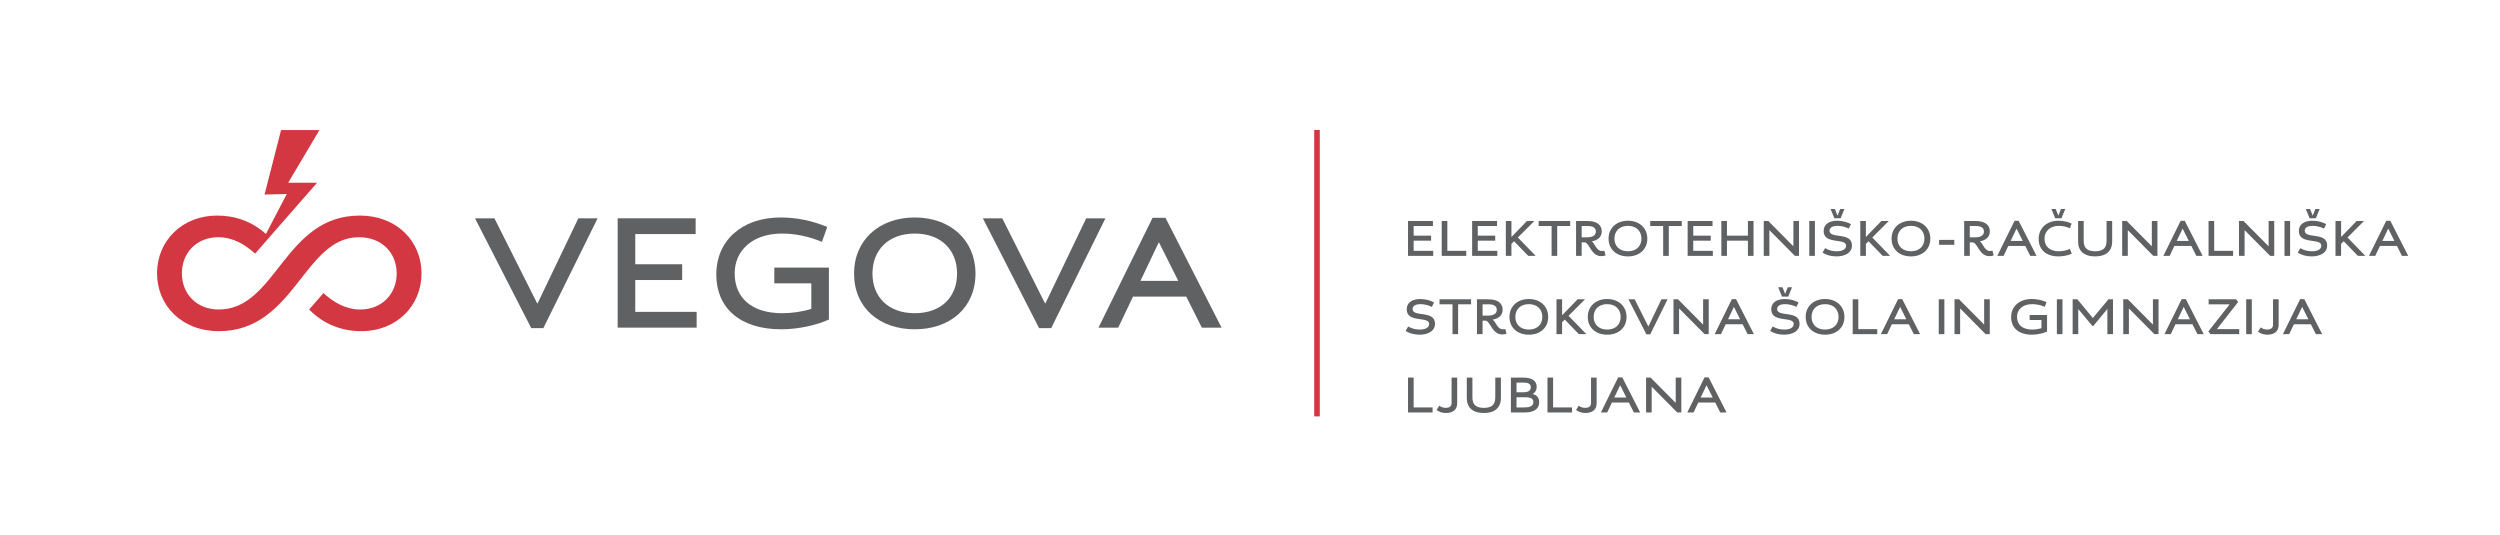 <?xml version="1.0" encoding="UTF-8" standalone="no"?>
<!-- Created with Inkscape (http://www.inkscape.org/) -->

<svg
   xmlns:dc="http://purl.org/dc/elements/1.1/"
   xmlns:cc="http://creativecommons.org/ns#"
   xmlns:rdf="http://www.w3.org/1999/02/22-rdf-syntax-ns#"
   xmlns:svg="http://www.w3.org/2000/svg"
   xmlns="http://www.w3.org/2000/svg"
   xmlns:sodipodi="http://sodipodi.sourceforge.net/DTD/sodipodi-0.dtd"
   xmlns:inkscape="http://www.inkscape.org/namespaces/inkscape"
   width="157.2mm"
   height="33.649mm"
   viewBox="0 0 557.007 119.229"
   id="svg3895"
   version="1.1"
   inkscape:version="0.92.4 5da689c313, 2019-01-14"
   sodipodi:docname="vegovaVodoravna.svg">
  <defs
     id="defs3897">
    <clipPath
       id="clipPath3352"
       clipPathUnits="userSpaceOnUse">
      <path
         inkscape:connector-curvature="0"
         id="path3354"
         d="m 0,841.89 595.28,0 L 595.28,0 0,0 0,841.89 Z" />
    </clipPath>
    <clipPath
       id="clipPath3890"
       clipPathUnits="userSpaceOnUse">
      <path
         inkscape:connector-curvature="0"
         id="path3892"
         d="m 0,841.89 595.28,0 L 595.28,0 0,0 0,841.89 Z" />
    </clipPath>
  </defs>
  <sodipodi:namedview
     id="base"
     pagecolor="#ffffff"
     bordercolor="#666666"
     borderopacity="1.0"
     inkscape:pageopacity="0.0"
     inkscape:pageshadow="2"
     inkscape:zoom="3.959798"
     inkscape:cx="419.73999"
     inkscape:cy="102.24413"
     inkscape:document-units="px"
     inkscape:current-layer="layer1"
     showgrid="false"
     fit-margin-top="0"
     fit-margin-left="0"
     fit-margin-right="0"
     fit-margin-bottom="0"
     inkscape:window-width="3840"
     inkscape:window-height="1547"
     inkscape:window-x="0"
     inkscape:window-y="28"
     inkscape:window-maximized="1"
     inkscape:showpageshadow="false"
     borderlayer="false"
     showborder="false" />
  <g
     inkscape:label="Layer 1"
     inkscape:groupmode="layer"
     id="layer1"
     transform="translate(-66.129,-615.183)">
    <g
       id="g675">
      <path
         inkscape:connector-curvature="0"
         id="path3620"
         style="fill:#d33742;fill-opacity:1;fill-rule:nonzero;stroke:none"
         d="m 360.181,707.953 h -1.244 v -63.814 h 1.244 z" />
      <g
         transform="matrix(1.25,0,0,-1.25,379.841,672.193)"
         id="g3622">
        <path
           inkscape:connector-curvature="0"
           id="path3624"
           style="fill:#606163;fill-opacity:1;fill-rule:nonzero;stroke:none"
           d="M 0,0 V 6.219 H 4.436 V 5.321 H 1.001 V 3.605 H 4.114 V 2.71 H 1.001 V 0.897 H 4.492 V 0 Z" />
      </g>
      <g
         transform="matrix(1.25,0,0,-1.25,387.346,672.193)"
         id="g3626">
        <path
           inkscape:connector-curvature="0"
           id="path3628"
           style="fill:#606163;fill-opacity:1;fill-rule:nonzero;stroke:none"
           d="M 0,0 V 6.219 H 1.003 V 0.897 H 4.377 V 0 Z" />
      </g>
      <g
         transform="matrix(1.25,0,0,-1.25,394.126,672.193)"
         id="g3630">
        <path
           inkscape:connector-curvature="0"
           id="path3632"
           style="fill:#606163;fill-opacity:1;fill-rule:nonzero;stroke:none"
           d="M 0,0 V 6.219 H 4.436 V 5.321 H 1.001 V 3.605 H 4.114 V 2.71 H 1.001 V 0.897 H 4.489 V 0 Z" />
      </g>
      <g
         transform="matrix(1.25,0,0,-1.25,406.619,672.193)"
         id="g3634">
        <path
           inkscape:connector-curvature="0"
           id="path3636"
           style="fill:#606163;fill-opacity:1;fill-rule:nonzero;stroke:none"
           d="M 0,0 -2.517,2.606 -2.99,2.134 V 0 h -1 v 6.219 h 1 V 3.388 h 0.02 l 2.743,2.831 H 1.099 L -1.849,3.277 1.333,0 Z" />
      </g>
      <g
         transform="matrix(1.25,0,0,-1.25,413.08,665.542)"
         id="g3638">
        <path
           inkscape:connector-curvature="0"
           id="path3640"
           style="fill:#606163;fill-opacity:1;fill-rule:nonzero;stroke:none"
           d="M 0,0 V -5.321 H -1 V 0 H -3.311 V 0.897 H 2.312 V 0 Z" />
      </g>
      <g
         transform="matrix(1.25,0,0,-1.25,420.81,665.647)"
         id="g3642">
        <path
           inkscape:connector-curvature="0"
           id="path3644"
           style="fill:#606163;fill-opacity:1;fill-rule:nonzero;stroke:none"
           d="m 0,0 c -0.267,0.075 -0.548,0.084 -0.946,0.084 h -0.877 v -2.019 h 0.757 c 0.404,0 0.725,0.021 0.98,0.095 0.482,0.144 0.791,0.444 0.791,0.954 C 0.705,-0.415 0.404,-0.113 0,0 m 1.648,-5.283 c -0.469,0 -0.839,0.17 -1.14,0.413 -0.858,0.7 -1.188,2.04 -1.821,2.04 h -0.51 v -2.407 h -1.001 v 6.218 h 1.861 c 0.473,0 0.897,-0.028 1.255,-0.122 0.812,-0.217 1.46,-0.745 1.46,-1.726 0,-1.068 -0.763,-1.605 -1.78,-1.776 v -0.016 c 0.404,-0.227 0.659,-1.059 1.158,-1.464 0.188,-0.15 0.398,-0.245 0.662,-0.245 0.111,0 0.292,0.019 0.433,0.057 L 2.434,-5.159 C 2.253,-5.237 1.943,-5.283 1.648,-5.283" />
      </g>
      <g
         transform="matrix(1.25,0,0,-1.25,428.841,665.504)"
         id="g3646">
        <path
           inkscape:connector-curvature="0"
           id="path3648"
           style="fill:#606163;fill-opacity:1;fill-rule:nonzero;stroke:none"
           d="m 0,0 c -1.531,0 -2.408,-0.963 -2.408,-2.275 0,-1.31 0.877,-2.254 2.408,-2.254 1.528,0 2.405,0.944 2.405,2.254 C 2.405,-0.963 1.528,0 0,0 m 0,-5.445 c -2.004,0 -3.455,1.217 -3.455,3.17 0,1.897 1.426,3.188 3.455,3.188 2.027,0 3.452,-1.291 3.452,-3.188 0,-1.953 -1.454,-3.17 -3.452,-3.17" />
      </g>
      <g
         transform="matrix(1.25,0,0,-1.25,437.941,665.542)"
         id="g3650">
        <path
           inkscape:connector-curvature="0"
           id="path3652"
           style="fill:#606163;fill-opacity:1;fill-rule:nonzero;stroke:none"
           d="M 0,0 V -5.321 H -1.001 V 0 H -3.312 V 0.897 H 2.311 V 0 Z" />
      </g>
      <g
         transform="matrix(1.25,0,0,-1.25,442.141,672.193)"
         id="g3654">
        <path
           inkscape:connector-curvature="0"
           id="path3656"
           style="fill:#606163;fill-opacity:1;fill-rule:nonzero;stroke:none"
           d="M 0,0 V 6.219 H 4.435 V 5.321 H 1 V 3.605 H 4.114 V 2.71 H 1 V 0.897 H 4.492 V 0 Z" />
      </g>
      <g
         transform="matrix(1.25,0,0,-1.25,455.569,672.193)"
         id="g3658">
        <path
           inkscape:connector-curvature="0"
           id="path3660"
           style="fill:#606163;fill-opacity:1;fill-rule:nonzero;stroke:none"
           d="M 0,0 V 2.71 H -3.735 V 0 h -1.001 v 6.219 h 1.001 V 3.605 H 0 V 6.219 H 1.001 V 0 Z" />
      </g>
      <g
         transform="matrix(1.25,0,0,-1.25,466.038,672.193)"
         id="g3662">
        <path
           inkscape:connector-curvature="0"
           id="path3664"
           style="fill:#606163;fill-opacity:1;fill-rule:nonzero;stroke:none"
           d="M 0,0 -4.53,4.569 H -4.55 V 0 h -1.001 v 6.219 h 0.803 l 4.464,-4.5 h 0.017 v 4.5 h 1 L 0.733,0 Z" />
      </g>
      <path
         inkscape:connector-curvature="0"
         id="path3666"
         style="fill:#606163;fill-opacity:1;fill-rule:nonzero;stroke:none"
         d="m 469.244,664.42 h 1.251 v 7.774 h -1.251 z" />
      <g
         transform="matrix(1.25,0,0,-1.25,476.226,663.818)"
         id="g3668">
        <path
           inkscape:connector-curvature="0"
           id="path3670"
           style="fill:#606163;fill-opacity:1;fill-rule:nonzero;stroke:none"
           d="m 0,0 h -1.112 l -0.68,1.66 h 0.766 l 0.47,-1.189 0.473,1.189 h 0.766 z m -0.742,-6.794 c -1.029,0 -1.869,0.274 -2.475,0.67 l 0.453,0.804 c 0.531,-0.322 1.199,-0.558 2.031,-0.558 1.037,0 1.705,0.331 1.705,0.99 0,1.113 -2.32,0.585 -3.435,1.397 -0.347,0.255 -0.564,0.633 -0.564,1.226 0,1.228 1.02,1.829 2.425,1.829 0.952,0 1.861,-0.272 2.443,-0.61 L 1.456,-1.84 c -0.51,0.255 -1.247,0.491 -1.992,0.491 -1.084,0 -1.445,-0.423 -1.445,-0.858 0,-1.537 4.002,-0.152 4.002,-2.634 0,-1.366 -1.33,-1.953 -2.763,-1.953" />
      </g>
      <g
         transform="matrix(1.25,0,0,-1.25,485.593,672.193)"
         id="g3672">
        <path
           inkscape:connector-curvature="0"
           id="path3674"
           style="fill:#606163;fill-opacity:1;fill-rule:nonzero;stroke:none"
           d="M 0,0 -2.52,2.606 -2.99,2.134 V 0 h -1 v 6.219 h 1 V 3.388 h 0.017 l 2.744,2.831 H 1.096 L -1.849,3.277 1.331,0 Z" />
      </g>
      <g
         transform="matrix(1.25,0,0,-1.25,491.891,665.504)"
         id="g3676">
        <path
           inkscape:connector-curvature="0"
           id="path3678"
           style="fill:#606163;fill-opacity:1;fill-rule:nonzero;stroke:none"
           d="m 0,0 c -1.528,0 -2.406,-0.963 -2.406,-2.275 0,-1.31 0.878,-2.254 2.406,-2.254 1.53,0 2.405,0.944 2.405,2.254 C 2.405,-0.963 1.53,0 0,0 m 0,-5.445 c -1.999,0 -3.452,1.217 -3.452,3.17 0,1.897 1.425,3.188 3.452,3.188 2.029,0 3.454,-1.291 3.454,-3.188 0,-1.953 -1.453,-3.17 -3.454,-3.17" />
      </g>
      <path
         inkscape:connector-curvature="0"
         id="path3680"
         style="fill:#606163;fill-opacity:1;fill-rule:nonzero;stroke:none"
         d="m 498.166,668.63 h 3.386 v 1.097 h -3.386 z" />
      <g
         transform="matrix(1.25,0,0,-1.25,507.279,665.647)"
         id="g3682">
        <path
           inkscape:connector-curvature="0"
           id="path3684"
           style="fill:#606163;fill-opacity:1;fill-rule:nonzero;stroke:none"
           d="M 0,0 C -0.264,0.075 -0.548,0.084 -0.943,0.084 H -1.82 v -2.019 h 0.754 c 0.404,0 0.727,0.021 0.98,0.095 0.482,0.144 0.791,0.444 0.791,0.954 C 0.705,-0.415 0.404,-0.113 0,0 m 1.651,-5.283 c -0.473,0 -0.839,0.17 -1.144,0.413 -0.854,0.7 -1.187,2.04 -1.82,2.04 H -1.82 v -2.407 h -1.001 v 6.218 h 1.857 c 0.474,0 0.898,-0.028 1.256,-0.122 0.812,-0.217 1.462,-0.745 1.462,-1.726 0,-1.068 -0.765,-1.605 -1.783,-1.776 v -0.016 c 0.407,-0.227 0.66,-1.059 1.161,-1.464 0.189,-0.15 0.396,-0.245 0.66,-0.245 0.114,0 0.292,0.019 0.436,0.057 L 2.434,-5.159 C 2.256,-5.237 1.943,-5.283 1.651,-5.283" />
      </g>
      <g
         transform="matrix(1.25,0,0,-1.25,515.432,666.14)"
         id="g3686">
        <path
           inkscape:connector-curvature="0"
           id="path3688"
           style="fill:#606163;fill-opacity:1;fill-rule:nonzero;stroke:none"
           d="m 0,0 h -0.021 l -1.038,-2.182 h 2.151 z m 2.434,-4.843 -0.886,1.767 h -3.03 l -0.84,-1.767 h -1.121 l 3.073,6.248 h 0.736 l 3.189,-6.248 z" />
      </g>
      <g
         transform="matrix(1.25,0,0,-1.25,525.427,663.818)"
         id="g3690">
        <path
           inkscape:connector-curvature="0"
           id="path3692"
           style="fill:#606163;fill-opacity:1;fill-rule:nonzero;stroke:none"
           d="m 0,0 h -1.112 l -0.68,1.66 h 0.763 l 0.472,-1.189 0.474,1.189 h 0.762 z m -0.52,-6.794 c -2.264,0 -3.545,1.236 -3.545,3.123 0,1.879 1.413,3.235 3.5,3.235 0.923,0 1.697,-0.186 2.377,-0.499 L 1.511,-1.784 c -0.594,0.263 -1.237,0.435 -1.982,0.435 -1.556,0 -2.549,-0.981 -2.549,-2.264 0,-1.368 0.898,-2.265 2.567,-2.265 0.662,0 1.33,0.151 1.964,0.415 L 1.84,-6.313 C 1,-6.67 0.197,-6.794 -0.52,-6.794" />
      </g>
      <g
         transform="matrix(1.25,0,0,-1.25,536.457,670.459)"
         id="g3694">
        <path
           inkscape:connector-curvature="0"
           id="path3696"
           style="fill:#606163;fill-opacity:1;fill-rule:nonzero;stroke:none"
           d="m 0,0 c -0.396,-0.951 -1.339,-1.481 -2.821,-1.481 -1.548,0 -2.509,0.586 -2.867,1.585 -0.124,0.34 -0.169,0.699 -0.169,1.086 v 3.641 h 0.998 V 1.312 c 0,-0.339 0.04,-0.641 0.143,-0.908 0.243,-0.612 0.811,-0.969 1.895,-0.969 1.05,0 1.614,0.331 1.869,0.907 0.124,0.272 0.17,0.601 0.17,0.97 v 3.519 h 1 V 1.19 C 0.218,0.746 0.144,0.342 0,0" />
      </g>
      <g
         transform="matrix(1.25,0,0,-1.25,545.894,672.193)"
         id="g3698">
        <path
           inkscape:connector-curvature="0"
           id="path3700"
           style="fill:#606163;fill-opacity:1;fill-rule:nonzero;stroke:none"
           d="m 0,0 -4.527,4.569 h -0.02 V 0 h -1.001 v 6.219 h 0.803 l 4.464,-4.5 h 0.017 v 4.5 h 1 L 0.736,0 Z" />
      </g>
      <g
         transform="matrix(1.25,0,0,-1.25,552.438,666.14)"
         id="g3702">
        <path
           inkscape:connector-curvature="0"
           id="path3704"
           style="fill:#606163;fill-opacity:1;fill-rule:nonzero;stroke:none"
           d="m 0,0 h -0.021 l -1.038,-2.182 h 2.154 z m 2.434,-4.843 -0.886,1.767 h -3.03 l -0.84,-1.767 h -1.121 l 3.076,6.248 h 0.734 l 3.191,-6.248 z" />
      </g>
      <g
         transform="matrix(1.25,0,0,-1.25,558.203,672.193)"
         id="g3706">
        <path
           inkscape:connector-curvature="0"
           id="path3708"
           style="fill:#606163;fill-opacity:1;fill-rule:nonzero;stroke:none"
           d="M 0,0 V 6.219 H 1.001 V 0.897 H 4.375 V 0 Z" />
      </g>
      <g
         transform="matrix(1.25,0,0,-1.25,571.919,672.193)"
         id="g3710">
        <path
           inkscape:connector-curvature="0"
           id="path3712"
           style="fill:#606163;fill-opacity:1;fill-rule:nonzero;stroke:none"
           d="M 0,0 -4.53,4.569 H -4.55 V 0 h -1.001 v 6.219 h 0.803 l 4.464,-4.5 h 0.017 v 4.5 h 1 L 0.733,0 Z" />
      </g>
      <path
         inkscape:connector-curvature="0"
         id="path3714"
         style="fill:#606163;fill-opacity:1;fill-rule:nonzero;stroke:none"
         d="m 575.122,664.42 h 1.251 v 7.774 h -1.251 z" />
      <g
         transform="matrix(1.25,0,0,-1.25,582.107,663.818)"
         id="g3716">
        <path
           inkscape:connector-curvature="0"
           id="path3718"
           style="fill:#606163;fill-opacity:1;fill-rule:nonzero;stroke:none"
           d="m 0,0 h -1.112 l -0.68,1.66 h 0.763 l 0.473,-1.189 0.47,1.189 H 0.68 Z m -0.745,-6.794 c -1.029,0 -1.866,0.274 -2.475,0.67 l 0.456,0.804 c 0.528,-0.322 1.199,-0.558 2.028,-0.558 1.037,0 1.708,0.331 1.708,0.99 0,1.113 -2.32,0.585 -3.435,1.397 -0.35,0.255 -0.564,0.633 -0.564,1.226 0,1.228 1.017,1.829 2.425,1.829 0.952,0 1.858,-0.272 2.443,-0.61 L 1.454,-1.84 c -0.511,0.255 -1.247,0.491 -1.993,0.491 -1.083,0 -1.442,-0.423 -1.442,-0.858 0,-1.537 4,-0.152 4,-2.634 0,-1.366 -1.331,-1.953 -2.764,-1.953" />
      </g>
      <g
         transform="matrix(1.25,0,0,-1.25,591.471,672.193)"
         id="g3720">
        <path
           inkscape:connector-curvature="0"
           id="path3722"
           style="fill:#606163;fill-opacity:1;fill-rule:nonzero;stroke:none"
           d="M 0,0 -2.52,2.606 -2.99,2.134 V 0 h -1 v 6.219 h 1 V 3.388 h 0.02 l 2.743,2.831 H 1.096 L -1.849,3.277 1.331,0 Z" />
      </g>
      <g
         transform="matrix(1.25,0,0,-1.25,598.245,666.14)"
         id="g3724">
        <path
           inkscape:connector-curvature="0"
           id="path3726"
           style="fill:#606163;fill-opacity:1;fill-rule:nonzero;stroke:none"
           d="m 0,0 h -0.021 l -1.037,-2.182 h 2.153 z m 2.435,-4.843 -0.887,1.767 h -3.03 l -0.84,-1.767 h -1.121 l 3.076,6.248 h 0.734 l 3.191,-6.248 z" />
      </g>
      <g
         transform="matrix(1.25,0,0,-1.25,382.4,689.753)"
         id="g3728">
        <path
           inkscape:connector-curvature="0"
           id="path3730"
           style="fill:#606163;fill-opacity:1;fill-rule:nonzero;stroke:none"
           d="m 0,0 c -1.026,0 -1.869,0.273 -2.472,0.668 l 0.453,0.803 c 0.528,-0.322 1.2,-0.556 2.028,-0.556 1.038,0 1.709,0.329 1.709,0.991 0,1.113 -2.322,0.585 -3.435,1.397 -0.35,0.255 -0.565,0.631 -0.565,1.225 0,1.226 1.017,1.831 2.423,1.831 0.955,0 1.86,-0.272 2.445,-0.614 L 2.199,4.953 C 1.688,5.208 0.952,5.444 0.206,5.444 c -1.083,0 -1.441,-0.425 -1.441,-0.86 0,-1.536 3.999,-0.15 3.999,-2.632 C 2.764,0.585 1.434,0 0,0" />
      </g>
      <g
         transform="matrix(1.25,0,0,-1.25,391.001,682.983)"
         id="g3732">
        <path
           inkscape:connector-curvature="0"
           id="path3734"
           style="fill:#606163;fill-opacity:1;fill-rule:nonzero;stroke:none"
           d="M 0,0 V -5.321 H -1.001 V 0 H -3.312 V 0.896 H 2.311 V 0 Z" />
      </g>
      <g
         transform="matrix(1.25,0,0,-1.25,398.732,683.091)"
         id="g3736">
        <path
           inkscape:connector-curvature="0"
           id="path3738"
           style="fill:#606163;fill-opacity:1;fill-rule:nonzero;stroke:none"
           d="m 0,0 c -0.268,0.077 -0.551,0.086 -0.946,0.086 h -0.878 v -2.019 h 0.754 c 0.407,0 0.728,0.018 0.983,0.093 0.483,0.141 0.792,0.444 0.792,0.954 C 0.705,-0.416 0.404,-0.113 0,0 m 1.648,-5.284 c -0.47,0 -0.84,0.171 -1.141,0.416 -0.861,0.699 -1.19,2.038 -1.82,2.038 h -0.511 v -2.405 h -1 v 6.216 h 1.86 c 0.471,0 0.898,-0.03 1.253,-0.122 0.812,-0.217 1.462,-0.745 1.462,-1.725 0,-1.067 -0.763,-1.606 -1.783,-1.775 v -0.018 c 0.407,-0.229 0.662,-1.06 1.161,-1.464 0.189,-0.15 0.398,-0.245 0.662,-0.245 0.112,0 0.293,0.018 0.434,0.057 l 0.206,-0.85 C 2.253,-5.235 1.94,-5.284 1.648,-5.284" />
      </g>
      <g
         transform="matrix(1.25,0,0,-1.25,406.759,682.948)"
         id="g3740">
        <path
           inkscape:connector-curvature="0"
           id="path3742"
           style="fill:#606163;fill-opacity:1;fill-rule:nonzero;stroke:none"
           d="m 0,0 c -1.528,0 -2.405,-0.963 -2.405,-2.274 0,-1.313 0.877,-2.255 2.405,-2.255 1.527,0 2.405,0.942 2.405,2.255 C 2.405,-0.963 1.527,0 0,0 m 0,-5.444 c -2.001,0 -3.452,1.216 -3.452,3.17 0,1.896 1.422,3.189 3.452,3.189 2.026,0 3.451,-1.293 3.451,-3.189 0,-1.954 -1.453,-3.17 -3.451,-3.17" />
      </g>
      <g
         transform="matrix(1.25,0,0,-1.25,417.908,689.635)"
         id="g3744">
        <path
           inkscape:connector-curvature="0"
           id="path3746"
           style="fill:#606163;fill-opacity:1;fill-rule:nonzero;stroke:none"
           d="M 0,0 -2.518,2.604 -2.99,2.133 V 0 H -3.991 V 6.217 H -2.99 V 3.388 h 0.02 l 2.743,2.829 H 1.098 L -1.847,3.272 1.333,0 Z" />
      </g>
      <g
         transform="matrix(1.25,0,0,-1.25,424.211,682.948)"
         id="g3748">
        <path
           inkscape:connector-curvature="0"
           id="path3750"
           style="fill:#606163;fill-opacity:1;fill-rule:nonzero;stroke:none"
           d="m 0,0 c -1.531,0 -2.408,-0.963 -2.408,-2.274 0,-1.313 0.877,-2.255 2.408,-2.255 1.528,0 2.402,0.942 2.402,2.255 C 2.402,-0.963 1.528,0 0,0 m 0,-5.444 c -2.001,0 -3.455,1.216 -3.455,3.17 0,1.896 1.423,3.189 3.455,3.189 2.027,0 3.452,-1.293 3.452,-3.189 0,-1.954 -1.454,-3.17 -3.452,-3.17" />
      </g>
      <g
         transform="matrix(1.25,0,0,-1.25,433.809,689.67)"
         id="g3752">
        <path
           inkscape:connector-curvature="0"
           id="path3754"
           style="fill:#606163;fill-opacity:1;fill-rule:nonzero;stroke:none"
           d="m 0,0 h -0.688 l -3.197,6.245 h 1.104 l 2.434,-4.841 h 0.018 l 2.321,4.841 h 1.096 z" />
      </g>
      <g
         transform="matrix(1.25,0,0,-1.25,445.922,689.635)"
         id="g3756">
        <path
           inkscape:connector-curvature="0"
           id="path3758"
           style="fill:#606163;fill-opacity:1;fill-rule:nonzero;stroke:none"
           d="M 0,0 -4.529,4.564 H -4.55 V 0 h -0.998 v 6.217 h 0.803 l 4.461,-4.5 h 0.017 v 4.5 H 0.734 V 0 Z" />
      </g>
      <g
         transform="matrix(1.25,0,0,-1.25,452.462,683.585)"
         id="g3760">
        <path
           inkscape:connector-curvature="0"
           id="path3762"
           style="fill:#606163;fill-opacity:1;fill-rule:nonzero;stroke:none"
           d="m 0,0 h -0.018 l -1.037,-2.18 h 2.15 z m 2.437,-4.84 -0.889,1.763 h -3.027 l -0.84,-1.763 h -1.124 l 3.076,6.244 H 0.37 L 3.558,-4.84 Z" />
      </g>
      <g
         transform="matrix(1.25,0,0,-1.25,464.553,681.263)"
         id="g3764">
        <path
           inkscape:connector-curvature="0"
           id="path3766"
           style="fill:#606163;fill-opacity:1;fill-rule:nonzero;stroke:none"
           d="m 0,0 h -1.112 l -0.68,1.663 h 0.766 l 0.47,-1.19 0.47,1.19 H 0.68 Z m -0.745,-6.792 c -1.029,0 -1.869,0.273 -2.475,0.668 l 0.456,0.803 c 0.528,-0.322 1.199,-0.556 2.028,-0.556 1.038,0 1.708,0.329 1.708,0.991 0,1.113 -2.323,0.585 -3.435,1.397 -0.35,0.255 -0.564,0.631 -0.564,1.225 0,1.226 1.017,1.831 2.425,1.831 0.952,0 1.858,-0.272 2.44,-0.614 L 1.454,-1.839 c -0.511,0.255 -1.247,0.491 -1.993,0.491 -1.083,0 -1.441,-0.425 -1.441,-0.86 0,-1.536 3.999,-0.15 3.999,-2.632 0,-1.367 -1.331,-1.952 -2.764,-1.952" />
      </g>
      <g
         transform="matrix(1.25,0,0,-1.25,472.753,682.948)"
         id="g3768">
        <path
           inkscape:connector-curvature="0"
           id="path3770"
           style="fill:#606163;fill-opacity:1;fill-rule:nonzero;stroke:none"
           d="m 0,0 c -1.527,0 -2.405,-0.963 -2.405,-2.274 0,-1.313 0.878,-2.255 2.405,-2.255 1.528,0 2.408,0.942 2.408,2.255 C 2.408,-0.963 1.528,0 0,0 m 0,-5.444 c -2.001,0 -3.451,1.216 -3.451,3.17 0,1.896 1.425,3.189 3.451,3.189 2.03,0 3.455,-1.293 3.455,-3.189 0,-1.954 -1.453,-3.17 -3.455,-3.17" />
      </g>
      <g
         transform="matrix(1.25,0,0,-1.25,478.914,689.635)"
         id="g3772">
        <path
           inkscape:connector-curvature="0"
           id="path3774"
           style="fill:#606163;fill-opacity:1;fill-rule:nonzero;stroke:none"
           d="M 0,0 V 6.217 H 1.001 V 0.895 H 4.378 V 0 Z" />
      </g>
      <g
         transform="matrix(1.25,0,0,-1.25,489.492,683.585)"
         id="g3776">
        <path
           inkscape:connector-curvature="0"
           id="path3778"
           style="fill:#606163;fill-opacity:1;fill-rule:nonzero;stroke:none"
           d="m 0,0 h -0.02 l -1.038,-2.18 h 2.151 z m 2.435,-4.84 -0.886,1.763 h -3.03 L -2.322,-4.84 h -1.12 l 3.076,6.244 H 0.367 L 3.559,-4.84 Z" />
      </g>
      <path
         inkscape:connector-curvature="0"
         id="path3780"
         style="fill:#606163;fill-opacity:1;fill-rule:nonzero;stroke:none"
         d="m 498.089,681.864 h 1.251 v 7.771 h -1.251 z" />
      <g
         transform="matrix(1.25,0,0,-1.25,508.536,689.635)"
         id="g3782">
        <path
           inkscape:connector-curvature="0"
           id="path3784"
           style="fill:#606163;fill-opacity:1;fill-rule:nonzero;stroke:none"
           d="M 0,0 -4.526,4.564 H -4.547 V 0 h -1 v 6.217 h 0.803 l 4.464,-4.5 h 0.016 v 4.5 H 0.737 V 0 Z" />
      </g>
      <g
         transform="matrix(1.25,0,0,-1.25,518.837,689.753)"
         id="g3786">
        <path
           inkscape:connector-curvature="0"
           id="path3788"
           style="fill:#606163;fill-opacity:1;fill-rule:nonzero;stroke:none"
           d="m 0,0 c -2.377,0 -3.698,1.235 -3.698,3.122 0,1.878 1.413,3.237 3.661,3.237 0.894,0 1.783,-0.18 2.648,-0.539 L 2.311,4.972 C 1.574,5.284 0.782,5.444 0.046,5.444 c -1.706,0 -2.695,-0.98 -2.695,-2.264 0,-1.368 0.94,-2.265 2.695,-2.265 0.558,0 1.161,0.086 1.662,0.246 V 2.614 H -0.396 V 3.509 H 2.706 V 0.557 C 2.066,0.255 1.009,0 0,0" />
      </g>
      <path
         inkscape:connector-curvature="0"
         id="path3790"
         style="fill:#606163;fill-opacity:1;fill-rule:nonzero;stroke:none"
         d="m 524.406,681.864 h 1.251 v 7.771 h -1.251 z" />
      <g
         transform="matrix(1.25,0,0,-1.25,535.658,689.635)"
         id="g3792">
        <path
           inkscape:connector-curvature="0"
           id="path3794"
           style="fill:#606163;fill-opacity:1;fill-rule:nonzero;stroke:none"
           d="M 0,0 V 4.461 H -0.02 L -2.528,1.443 H -2.66 L -5.172,4.461 H -5.188 V 0 h -1.001 v 6.217 h 0.831 l 2.763,-3.33 h 0.018 l 2.766,3.33 H 1.001 V 0 Z" />
      </g>
      <g
         transform="matrix(1.25,0,0,-1.25,546.138,689.635)"
         id="g3796">
        <path
           inkscape:connector-curvature="0"
           id="path3798"
           style="fill:#606163;fill-opacity:1;fill-rule:nonzero;stroke:none"
           d="M 0,0 -4.53,4.564 H -4.548 V 0 h -1.003 v 6.217 h 0.803 l 4.464,-4.5 h 0.019 v 4.5 H 0.736 V 0 Z" />
      </g>
      <g
         transform="matrix(1.25,0,0,-1.25,552.681,683.585)"
         id="g3800">
        <path
           inkscape:connector-curvature="0"
           id="path3802"
           style="fill:#606163;fill-opacity:1;fill-rule:nonzero;stroke:none"
           d="m 0,0 h -0.02 l -1.038,-2.18 h 2.151 z m 2.435,-4.84 -0.886,1.763 h -3.03 L -2.322,-4.84 h -1.123 l 3.076,6.244 H 0.367 L 3.556,-4.84 Z" />
      </g>
      <g
         transform="matrix(1.25,0,0,-1.25,558.634,689.635)"
         id="g3804">
        <path
           inkscape:connector-curvature="0"
           id="path3806"
           style="fill:#606163;fill-opacity:1;fill-rule:nonzero;stroke:none"
           d="M 0,0 -0.379,0.49 3.414,5.321 H -0.33 V 6.217 H 4.556 L 4.922,5.726 1.141,0.895 H 5.123 V 0 Z" />
      </g>
      <path
         inkscape:connector-curvature="0"
         id="path3808"
         style="fill:#606163;fill-opacity:1;fill-rule:nonzero;stroke:none"
         d="m 566.589,681.864 h 1.251 v 7.771 h -1.251 z" />
      <g
         transform="matrix(1.25,0,0,-1.25,571.306,689.753)"
         id="g3810">
        <path
           inkscape:connector-curvature="0"
           id="path3812"
           style="fill:#606163;fill-opacity:1;fill-rule:nonzero;stroke:none"
           d="m 0,0 c -0.651,0 -1.198,0.189 -1.66,0.538 l 0.47,0.764 c 0.349,-0.255 0.691,-0.387 1.181,-0.387 0.565,0 1.018,0.234 1.018,0.856 V 6.312 H 2.01 V 1.734 C 2.01,0.527 1.169,0 0,0" />
      </g>
      <g
         transform="matrix(1.25,0,0,-1.25,579.069,683.585)"
         id="g3814">
        <path
           inkscape:connector-curvature="0"
           id="path3816"
           style="fill:#606163;fill-opacity:1;fill-rule:nonzero;stroke:none"
           d="m 0,0 h -0.018 l -1.038,-2.18 h 2.151 z m 2.434,-4.84 -0.886,1.763 h -3.027 l -0.84,-1.763 h -1.124 l 3.076,6.244 H 0.366 L 3.558,-4.84 Z" />
      </g>
      <g
         transform="matrix(1.25,0,0,-1.25,379.841,707.081)"
         id="g3818">
        <path
           inkscape:connector-curvature="0"
           id="path3820"
           style="fill:#606163;fill-opacity:1;fill-rule:nonzero;stroke:none"
           d="M 0,0 V 6.218 H 1.001 V 0.896 H 4.378 V 0 Z" />
      </g>
      <g
         transform="matrix(1.25,0,0,-1.25,388.281,707.198)"
         id="g3822">
        <path
           inkscape:connector-curvature="0"
           id="path3824"
           style="fill:#606163;fill-opacity:1;fill-rule:nonzero;stroke:none"
           d="m 0,0 c -0.651,0 -1.195,0.188 -1.657,0.536 l 0.469,0.765 c 0.351,-0.253 0.689,-0.387 1.179,-0.387 0.568,0 1.021,0.238 1.021,0.86 V 6.312 H 2.01 V 1.737 C 2.01,0.527 1.173,0 0,0" />
      </g>
      <g
         transform="matrix(1.25,0,0,-1.25,400.261,705.347)"
         id="g3826">
        <path
           inkscape:connector-curvature="0"
           id="path3828"
           style="fill:#606163;fill-opacity:1;fill-rule:nonzero;stroke:none"
           d="m 0,0 c -0.396,-0.954 -1.339,-1.481 -2.821,-1.481 -1.548,0 -2.511,0.584 -2.867,1.585 C -5.812,0.443 -5.86,0.8 -5.86,1.188 V 4.83 h 1.001 V 1.311 c 0,-0.338 0.037,-0.643 0.14,-0.907 0.246,-0.613 0.815,-0.971 1.898,-0.971 1.047,0 1.614,0.331 1.867,0.906 0.123,0.273 0.172,0.604 0.172,0.972 V 4.83 h 1 V 1.188 C 0.218,0.746 0.144,0.339 0,0" />
      </g>
      <g
         transform="matrix(1.25,0,0,-1.25,407.067,703.827)"
         id="g3830">
        <path
           inkscape:connector-curvature="0"
           id="path3832"
           style="fill:#606163;fill-opacity:1;fill-rule:nonzero;stroke:none"
           d="m 0,0 c -0.235,0.076 -0.527,0.106 -0.849,0.106 h -1.593 v -1.813 h 1.358 c 0.404,0 0.774,0.039 1.047,0.142 0.37,0.14 0.597,0.395 0.597,0.82 C 0.56,-0.329 0.342,-0.111 0,0 M -0.499,2.644 C -0.717,2.701 -0.96,2.718 -1.253,2.718 H -2.442 V 1.001 h 1.198 c 0.321,0 0.605,0.028 0.82,0.114 0.329,0.131 0.528,0.386 0.528,0.763 0,0.433 -0.227,0.662 -0.603,0.766 m 0.915,-5.04 c -0.462,-0.169 -0.972,-0.208 -1.425,-0.208 h -2.434 v 6.218 h 2.19 c 0.388,0 0.746,-0.039 1.084,-0.122 C 0.597,3.293 1.152,2.842 1.152,1.944 1.152,1.436 0.935,0.982 0.436,0.698 V 0.68 C 0.597,0.652 0.737,0.595 0.86,0.53 1.342,0.284 1.605,-0.197 1.605,-0.736 c 0,-0.952 -0.539,-1.425 -1.189,-1.66" />
      </g>
      <g
         transform="matrix(1.25,0,0,-1.25,410.912,707.081)"
         id="g3834">
        <path
           inkscape:connector-curvature="0"
           id="path3836"
           style="fill:#606163;fill-opacity:1;fill-rule:nonzero;stroke:none"
           d="M 0,0 V 6.218 H 1.001 V 0.896 H 4.378 V 0 Z" />
      </g>
      <g
         transform="matrix(1.25,0,0,-1.25,419.355,707.198)"
         id="g3838">
        <path
           inkscape:connector-curvature="0"
           id="path3840"
           style="fill:#606163;fill-opacity:1;fill-rule:nonzero;stroke:none"
           d="m 0,0 c -0.65,0 -1.198,0.188 -1.66,0.536 l 0.471,0.765 c 0.349,-0.253 0.687,-0.387 1.18,-0.387 0.566,0 1.018,0.238 1.018,0.86 V 6.312 H 2.007 V 1.737 C 2.007,0.527 1.17,0 0,0" />
      </g>
      <g
         transform="matrix(1.25,0,0,-1.25,427.118,701.031)"
         id="g3842">
        <path
           inkscape:connector-curvature="0"
           id="path3844"
           style="fill:#606163;fill-opacity:1;fill-rule:nonzero;stroke:none"
           d="M 0,0 H -0.021 L -1.058,-2.179 H 1.095 Z M 2.434,-4.84 1.548,-3.076 H -1.479 L -2.322,-4.84 H -3.443 L -0.37,1.406 H 0.37 L 3.558,-4.84 Z" />
      </g>
      <g
         transform="matrix(1.25,0,0,-1.25,439.818,707.081)"
         id="g3846">
        <path
           inkscape:connector-curvature="0"
           id="path3848"
           style="fill:#606163;fill-opacity:1;fill-rule:nonzero;stroke:none"
           d="M 0,0 -4.529,4.566 H -4.55 V 0 h -1 v 6.218 h 0.803 l 4.464,-4.5 h 0.016 v 4.5 H 0.734 V 0 Z" />
      </g>
      <g
         transform="matrix(1.25,0,0,-1.25,446.359,701.031)"
         id="g3850">
        <path
           inkscape:connector-curvature="0"
           id="path3852"
           style="fill:#606163;fill-opacity:1;fill-rule:nonzero;stroke:none"
           d="M 0,0 H -0.017 L -1.055,-2.179 H 1.096 Z M 2.435,-4.84 1.549,-3.076 H -1.479 L -2.322,-4.84 h -1.121 l 3.076,6.246 H 0.367 L 3.559,-4.84 Z" />
      </g>
      <g
         transform="matrix(1.25,0,0,-1.25,146.279,663.212)"
         id="g3854">
        <path
           inkscape:connector-curvature="0"
           id="path3856"
           style="fill:#d33742;fill-opacity:1;fill-rule:nonzero;stroke:none"
           d="m 0,0 c -13.493,0 -14.833,-16.744 -25.116,-16.744 -3.982,0 -6.585,2.805 -6.585,6.463 0,3.615 2.603,6.422 6.502,6.422 2.521,0 4.675,-1.222 6.546,-2.929 l 2.559,2.929 c -10e-4,10e-4 -0.002,0.002 -0.003,0.002 l 8.498,9.711 h -5.153 l 5.569,9.386 h -6.84 l -2.942,-11.492 3.958,0.088 -3.714,-7.117 c -2.45,2.199 -5.423,3.281 -8.68,3.281 -6.34,0 -10.728,-4.594 -10.728,-10.281 0,-5.733 4.388,-10.324 11.013,-10.324 13.534,0 15.116,16.746 24.956,16.746 4.141,0 6.745,-2.807 6.745,-6.462 0,-3.618 -2.604,-6.423 -6.503,-6.423 -2.521,0 -4.673,1.219 -6.544,2.928 l -2.559,-2.928 c 2.559,-2.6 5.77,-3.861 9.305,-3.861 6.341,0 10.73,4.591 10.73,10.284 C 11.014,-4.594 6.625,0 0,0" />
      </g>
      <g
         transform="matrix(1.25,0,0,-1.25,187.189,688.291)"
         id="g3858">
        <path
           inkscape:connector-curvature="0"
           id="path3860"
           style="fill:#606163;fill-opacity:1;fill-rule:nonzero;stroke:none"
           d="m 0,0 h -2.158 l -10.025,19.575 h 3.459 L -1.093,4.403 h 0.058 L 6.239,19.575 H 9.67 Z" />
      </g>
      <g
         transform="matrix(1.25,0,0,-1.25,203.749,688.182)"
         id="g3862">
        <path
           inkscape:connector-curvature="0"
           id="path3864"
           style="fill:#606163;fill-opacity:1;fill-rule:nonzero;stroke:none"
           d="M 0,0 V 19.488 H 13.897 V 16.679 H 3.134 v -5.381 h 8.362 V 8.488 H 3.134 V 2.81 h 10.94 V 0 Z" />
      </g>
      <g
         transform="matrix(1.25,0,0,-1.25,240.203,688.551)"
         id="g3866">
        <path
           inkscape:connector-curvature="0"
           id="path3868"
           style="fill:#606163;fill-opacity:1;fill-rule:nonzero;stroke:none"
           d="m 0,0 c -7.451,0 -11.59,3.873 -11.59,9.789 0,5.883 4.435,10.143 11.471,10.143 2.809,0 5.589,-0.564 8.309,-1.688 l -0.946,-2.66 c -2.306,0.975 -4.79,1.479 -7.097,1.479 -5.352,0 -8.456,-3.077 -8.456,-7.097 0,-4.288 2.956,-7.098 8.456,-7.098 1.745,0 3.64,0.267 5.204,0.772 v 4.549 h -6.594 v 2.812 H 8.486 V 1.744 C 6.477,0.799 3.163,0 0,0" />
      </g>
      <g
         transform="matrix(1.25,0,0,-1.25,269.941,667.223)"
         id="g3870">
        <path
           inkscape:connector-curvature="0"
           id="path3872"
           style="fill:#606163;fill-opacity:1;fill-rule:nonzero;stroke:none"
           d="m 0,0 c -4.792,0 -7.54,-3.018 -7.54,-7.127 0,-4.111 2.748,-7.067 7.54,-7.067 4.79,0 7.541,2.956 7.541,7.067 C 7.541,-3.018 4.79,0 0,0 m 0,-17.063 c -6.27,0 -10.822,3.815 -10.822,9.936 0,5.943 4.465,9.996 10.822,9.996 6.356,0 10.823,-4.053 10.823,-9.996 0,-6.121 -4.553,-9.936 -10.823,-9.936" />
      </g>
      <g
         transform="matrix(1.25,0,0,-1.25,300.337,688.291)"
         id="g3874">
        <path
           inkscape:connector-curvature="0"
           id="path3876"
           style="fill:#606163;fill-opacity:1;fill-rule:nonzero;stroke:none"
           d="M 0,0 H -2.157 L -12.18,19.575 h 3.457 L -1.094,4.403 h 0.06 L 6.24,19.575 h 3.428 z" />
      </g>
      <g
         transform="matrix(1.25,0,0,-1.25,324.365,669.219)"
         id="g3878">
        <path
           inkscape:connector-curvature="0"
           id="path3880"
           style="fill:#606163;fill-opacity:1;fill-rule:nonzero;stroke:none"
           d="m 0,0 h -0.061 l -3.25,-6.832 h 6.74 z m 7.629,-15.171 -2.778,5.529 h -9.492 l -2.631,-5.529 h -3.52 l 9.641,19.574 h 2.303 l 9.994,-19.574 z" />
      </g>
    </g>
  </g>
</svg>

